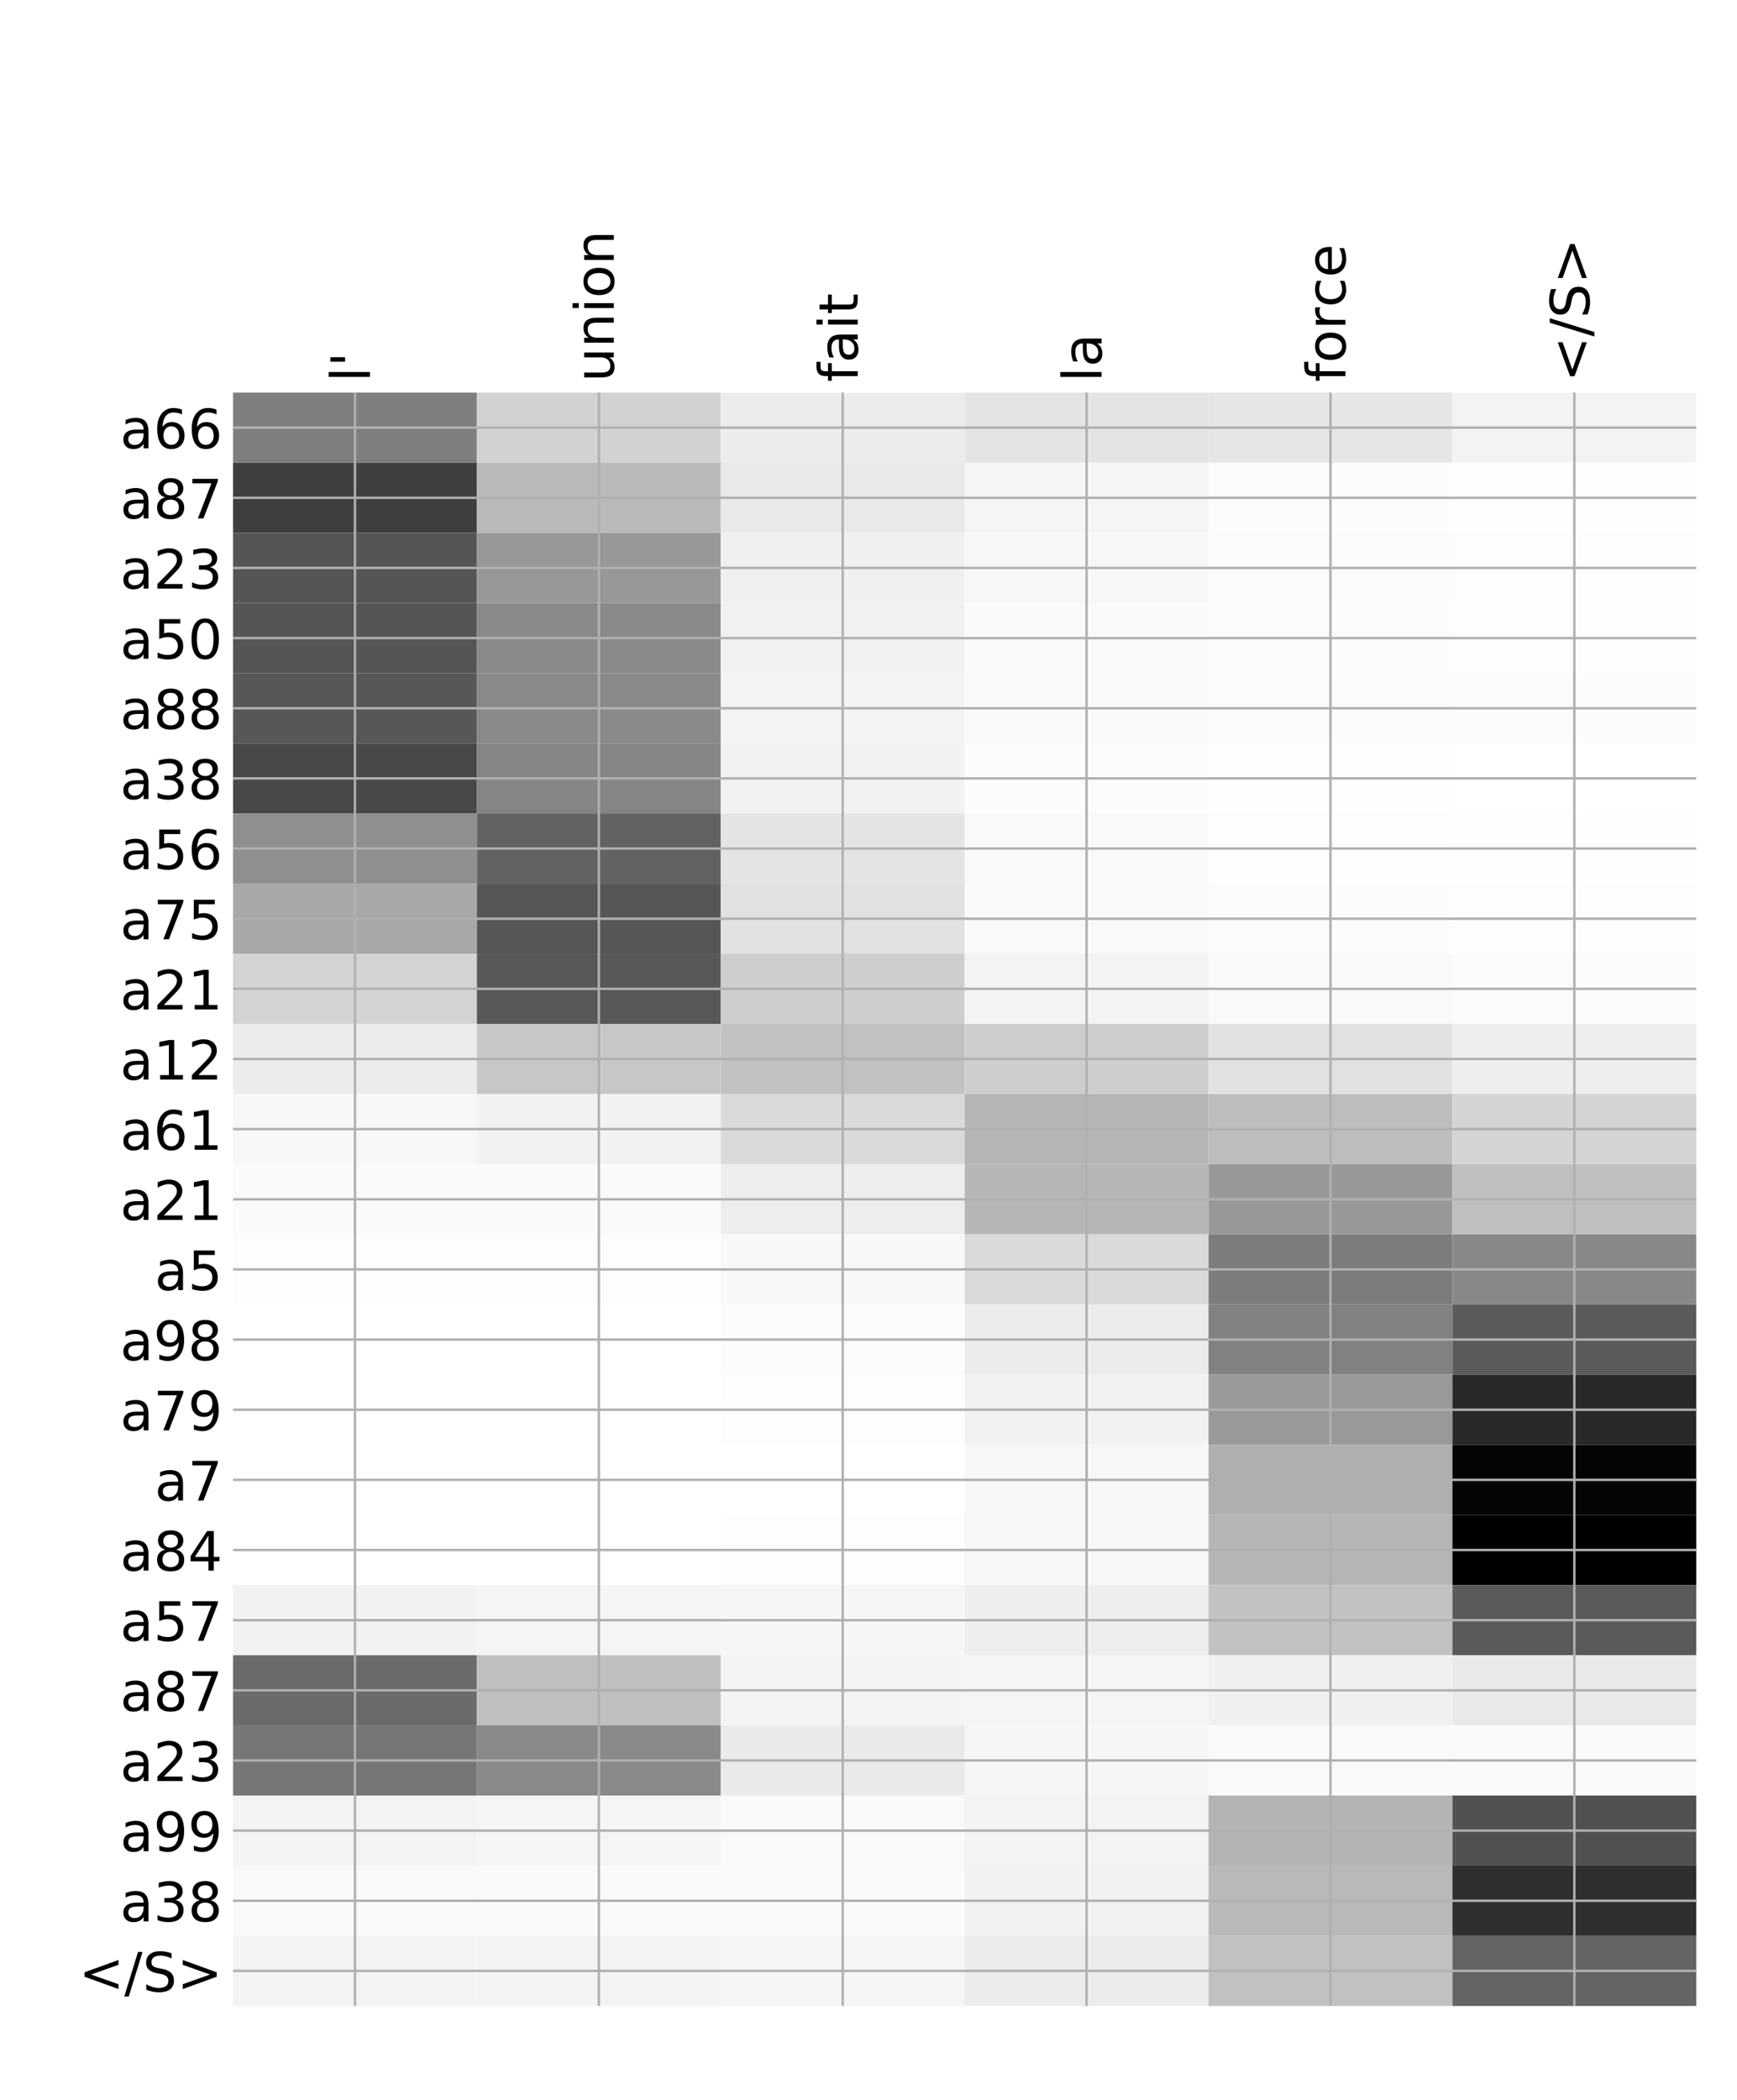 <?xml version="1.0" encoding="utf-8" standalone="no"?>
<!DOCTYPE svg PUBLIC "-//W3C//DTD SVG 1.1//EN"
  "http://www.w3.org/Graphics/SVG/1.1/DTD/svg11.dtd">
<!-- Created with matplotlib (http://matplotlib.org/) -->
<svg height="696pt" version="1.1" viewBox="0 0 576 696" width="576pt" xmlns="http://www.w3.org/2000/svg" xmlns:xlink="http://www.w3.org/1999/xlink">
 <defs>
  <style type="text/css">
*{stroke-linecap:butt;stroke-linejoin:round;}
  </style>
 </defs>
 <g id="figure_1">
  <g id="patch_1">
   <path d="M 0 696 
L 576 696 
L 576 0 
L 0 0 
z
" style="fill:#ffffff;"/>
  </g>
  <g id="axes_1">
   <g id="PolyCollection_1">
    <path clip-path="url(#p65ee1ee99b)" d="M 77.275 130.117 
L 77.275 153.368 
L 158.146 153.368 
L 158.146 130.117 
L 77.275 130.117 
z
" style="fill:#7f7f7f;"/>
    <path clip-path="url(#p65ee1ee99b)" d="M 158.146 130.117 
L 158.146 153.368 
L 239.017 153.368 
L 239.017 130.117 
L 158.146 130.117 
z
" style="fill:#d2d2d2;"/>
    <path clip-path="url(#p65ee1ee99b)" d="M 239.017 130.117 
L 239.017 153.368 
L 319.887 153.368 
L 319.887 130.117 
L 239.017 130.117 
z
" style="fill:#ececec;"/>
    <path clip-path="url(#p65ee1ee99b)" d="M 319.887 130.117 
L 319.887 153.368 
L 400.758 153.368 
L 400.758 130.117 
L 319.887 130.117 
z
" style="fill:#e4e4e4;"/>
    <path clip-path="url(#p65ee1ee99b)" d="M 400.758 130.117 
L 400.758 153.368 
L 481.629 153.368 
L 481.629 130.117 
L 400.758 130.117 
z
" style="fill:#e6e6e6;"/>
    <path clip-path="url(#p65ee1ee99b)" d="M 481.629 130.117 
L 481.629 153.368 
L 562.5 153.368 
L 562.5 130.117 
L 481.629 130.117 
z
" style="fill:#f3f3f3;"/>
    <path clip-path="url(#p65ee1ee99b)" d="M 77.275 153.368 
L 77.275 176.618 
L 158.146 176.618 
L 158.146 153.368 
L 77.275 153.368 
z
" style="fill:#3f3f3f;"/>
    <path clip-path="url(#p65ee1ee99b)" d="M 158.146 153.368 
L 158.146 176.618 
L 239.017 176.618 
L 239.017 153.368 
L 158.146 153.368 
z
" style="fill:#b9b9b9;"/>
    <path clip-path="url(#p65ee1ee99b)" d="M 239.017 153.368 
L 239.017 176.618 
L 319.887 176.618 
L 319.887 153.368 
L 239.017 153.368 
z
" style="fill:#e9e9e9;"/>
    <path clip-path="url(#p65ee1ee99b)" d="M 319.887 153.368 
L 319.887 176.618 
L 400.758 176.618 
L 400.758 153.368 
L 319.887 153.368 
z
" style="fill:#f5f5f5;"/>
    <path clip-path="url(#p65ee1ee99b)" d="M 400.758 153.368 
L 400.758 176.618 
L 481.629 176.618 
L 481.629 153.368 
L 400.758 153.368 
z
" style="fill:#fcfcfc;"/>
    <path clip-path="url(#p65ee1ee99b)" d="M 481.629 153.368 
L 481.629 176.618 
L 562.5 176.618 
L 562.5 153.368 
L 481.629 153.368 
z
" style="fill:#fefefe;"/>
    <path clip-path="url(#p65ee1ee99b)" d="M 77.275 176.618 
L 77.275 199.868 
L 158.146 199.868 
L 158.146 176.618 
L 77.275 176.618 
z
" style="fill:#555555;"/>
    <path clip-path="url(#p65ee1ee99b)" d="M 158.146 176.618 
L 158.146 199.868 
L 239.017 199.868 
L 239.017 176.618 
L 158.146 176.618 
z
" style="fill:#989898;"/>
    <path clip-path="url(#p65ee1ee99b)" d="M 239.017 176.618 
L 239.017 199.868 
L 319.887 199.868 
L 319.887 176.618 
L 239.017 176.618 
z
" style="fill:#f0f0f0;"/>
    <path clip-path="url(#p65ee1ee99b)" d="M 319.887 176.618 
L 319.887 199.868 
L 400.758 199.868 
L 400.758 176.618 
L 319.887 176.618 
z
" style="fill:#f7f7f7;"/>
    <path clip-path="url(#p65ee1ee99b)" d="M 400.758 176.618 
L 400.758 199.868 
L 481.629 199.868 
L 481.629 176.618 
L 400.758 176.618 
z
" style="fill:#fbfbfb;"/>
    <path clip-path="url(#p65ee1ee99b)" d="M 481.629 176.618 
L 481.629 199.868 
L 562.5 199.868 
L 562.5 176.618 
L 481.629 176.618 
z
" style="fill:#fdfdfd;"/>
    <path clip-path="url(#p65ee1ee99b)" d="M 77.275 199.868 
L 77.275 223.119 
L 158.146 223.119 
L 158.146 199.868 
L 77.275 199.868 
z
" style="fill:#555555;"/>
    <path clip-path="url(#p65ee1ee99b)" d="M 158.146 199.868 
L 158.146 223.119 
L 239.017 223.119 
L 239.017 199.868 
L 158.146 199.868 
z
" style="fill:#8a8a8a;"/>
    <path clip-path="url(#p65ee1ee99b)" d="M 239.017 199.868 
L 239.017 223.119 
L 319.887 223.119 
L 319.887 199.868 
L 239.017 199.868 
z
" style="fill:#f1f1f1;"/>
    <path clip-path="url(#p65ee1ee99b)" d="M 319.887 199.868 
L 319.887 223.119 
L 400.758 223.119 
L 400.758 199.868 
L 319.887 199.868 
z
" style="fill:#fafafa;"/>
    <path clip-path="url(#p65ee1ee99b)" d="M 400.758 199.868 
L 400.758 223.119 
L 481.629 223.119 
L 481.629 199.868 
L 400.758 199.868 
z
" style="fill:#fcfcfc;"/>
    <path clip-path="url(#p65ee1ee99b)" d="M 481.629 199.868 
L 481.629 223.119 
L 562.5 223.119 
L 562.5 199.868 
L 481.629 199.868 
z
" style="fill:#fdfdfd;"/>
    <path clip-path="url(#p65ee1ee99b)" d="M 77.275 223.119 
L 77.275 246.369 
L 158.146 246.369 
L 158.146 223.119 
L 77.275 223.119 
z
" style="fill:#575757;"/>
    <path clip-path="url(#p65ee1ee99b)" d="M 158.146 223.119 
L 158.146 246.369 
L 239.017 246.369 
L 239.017 223.119 
L 158.146 223.119 
z
" style="fill:#898989;"/>
    <path clip-path="url(#p65ee1ee99b)" d="M 239.017 223.119 
L 239.017 246.369 
L 319.887 246.369 
L 319.887 223.119 
L 239.017 223.119 
z
" style="fill:#f3f3f3;"/>
    <path clip-path="url(#p65ee1ee99b)" d="M 319.887 223.119 
L 319.887 246.369 
L 400.758 246.369 
L 400.758 223.119 
L 319.887 223.119 
z
" style="fill:#fafafa;"/>
    <path clip-path="url(#p65ee1ee99b)" d="M 400.758 223.119 
L 400.758 246.369 
L 481.629 246.369 
L 481.629 223.119 
L 400.758 223.119 
z
" style="fill:#fbfbfb;"/>
    <path clip-path="url(#p65ee1ee99b)" d="M 481.629 223.119 
L 481.629 246.369 
L 562.5 246.369 
L 562.5 223.119 
L 481.629 223.119 
z
" style="fill:#fcfcfc;"/>
    <path clip-path="url(#p65ee1ee99b)" d="M 77.275 246.369 
L 77.275 269.619 
L 158.146 269.619 
L 158.146 246.369 
L 77.275 246.369 
z
" style="fill:#484848;"/>
    <path clip-path="url(#p65ee1ee99b)" d="M 158.146 246.369 
L 158.146 269.619 
L 239.017 269.619 
L 239.017 246.369 
L 158.146 246.369 
z
" style="fill:#858585;"/>
    <path clip-path="url(#p65ee1ee99b)" d="M 239.017 246.369 
L 239.017 269.619 
L 319.887 269.619 
L 319.887 246.369 
L 239.017 246.369 
z
" style="fill:#f2f2f2;"/>
    <path clip-path="url(#p65ee1ee99b)" d="M 319.887 246.369 
L 319.887 269.619 
L 400.758 269.619 
L 400.758 246.369 
L 319.887 246.369 
z
" style="fill:#fcfcfc;"/>
    <path clip-path="url(#p65ee1ee99b)" d="M 400.758 246.369 
L 400.758 269.619 
L 481.629 269.619 
L 481.629 246.369 
L 400.758 246.369 
z
" style="fill:#fefefe;"/>
    <path clip-path="url(#p65ee1ee99b)" d="M 481.629 246.369 
L 481.629 269.619 
L 562.5 269.619 
L 562.5 246.369 
L 481.629 246.369 
z
" style="fill:#ffffff;"/>
    <path clip-path="url(#p65ee1ee99b)" d="M 77.275 269.619 
L 77.275 292.87 
L 158.146 292.87 
L 158.146 269.619 
L 77.275 269.619 
z
" style="fill:#8f8f8f;"/>
    <path clip-path="url(#p65ee1ee99b)" d="M 158.146 269.619 
L 158.146 292.87 
L 239.017 292.87 
L 239.017 269.619 
L 158.146 269.619 
z
" style="fill:#626262;"/>
    <path clip-path="url(#p65ee1ee99b)" d="M 239.017 269.619 
L 239.017 292.87 
L 319.887 292.87 
L 319.887 269.619 
L 239.017 269.619 
z
" style="fill:#e4e4e4;"/>
    <path clip-path="url(#p65ee1ee99b)" d="M 319.887 269.619 
L 319.887 292.87 
L 400.758 292.87 
L 400.758 269.619 
L 319.887 269.619 
z
" style="fill:#f9f9f9;"/>
    <path clip-path="url(#p65ee1ee99b)" d="M 400.758 269.619 
L 400.758 292.87 
L 481.629 292.87 
L 481.629 269.619 
L 400.758 269.619 
z
" style="fill:#fdfdfd;"/>
    <path clip-path="url(#p65ee1ee99b)" d="M 481.629 269.619 
L 481.629 292.87 
L 562.5 292.87 
L 562.5 269.619 
L 481.629 269.619 
z
" style="fill:#fefefe;"/>
    <path clip-path="url(#p65ee1ee99b)" d="M 77.275 292.87 
L 77.275 316.12 
L 158.146 316.12 
L 158.146 292.87 
L 77.275 292.87 
z
" style="fill:#a8a8a8;"/>
    <path clip-path="url(#p65ee1ee99b)" d="M 158.146 292.87 
L 158.146 316.12 
L 239.017 316.12 
L 239.017 292.87 
L 158.146 292.87 
z
" style="fill:#565656;"/>
    <path clip-path="url(#p65ee1ee99b)" d="M 239.017 292.87 
L 239.017 316.12 
L 319.887 316.12 
L 319.887 292.87 
L 239.017 292.87 
z
" style="fill:#e1e1e1;"/>
    <path clip-path="url(#p65ee1ee99b)" d="M 319.887 292.87 
L 319.887 316.12 
L 400.758 316.12 
L 400.758 292.87 
L 319.887 292.87 
z
" style="fill:#f9f9f9;"/>
    <path clip-path="url(#p65ee1ee99b)" d="M 400.758 292.87 
L 400.758 316.12 
L 481.629 316.12 
L 481.629 292.87 
L 400.758 292.87 
z
" style="fill:#fcfcfc;"/>
    <path clip-path="url(#p65ee1ee99b)" d="M 481.629 292.87 
L 481.629 316.12 
L 562.5 316.12 
L 562.5 292.87 
L 481.629 292.87 
z
" style="fill:#fdfdfd;"/>
    <path clip-path="url(#p65ee1ee99b)" d="M 77.275 316.12 
L 77.275 339.371 
L 158.146 339.371 
L 158.146 316.12 
L 77.275 316.12 
z
" style="fill:#d3d3d3;"/>
    <path clip-path="url(#p65ee1ee99b)" d="M 158.146 316.12 
L 158.146 339.371 
L 239.017 339.371 
L 239.017 316.12 
L 158.146 316.12 
z
" style="fill:#585858;"/>
    <path clip-path="url(#p65ee1ee99b)" d="M 239.017 316.12 
L 239.017 339.371 
L 319.887 339.371 
L 319.887 316.12 
L 239.017 316.12 
z
" style="fill:#cecece;"/>
    <path clip-path="url(#p65ee1ee99b)" d="M 319.887 316.12 
L 319.887 339.371 
L 400.758 339.371 
L 400.758 316.12 
L 319.887 316.12 
z
" style="fill:#f3f3f3;"/>
    <path clip-path="url(#p65ee1ee99b)" d="M 400.758 316.12 
L 400.758 339.371 
L 481.629 339.371 
L 481.629 316.12 
L 400.758 316.12 
z
" style="fill:#f9f9f9;"/>
    <path clip-path="url(#p65ee1ee99b)" d="M 481.629 316.12 
L 481.629 339.371 
L 562.5 339.371 
L 562.5 316.12 
L 481.629 316.12 
z
" style="fill:#fcfcfc;"/>
    <path clip-path="url(#p65ee1ee99b)" d="M 77.275 339.371 
L 77.275 362.621 
L 158.146 362.621 
L 158.146 339.371 
L 77.275 339.371 
z
" style="fill:#ececec;"/>
    <path clip-path="url(#p65ee1ee99b)" d="M 158.146 339.371 
L 158.146 362.621 
L 239.017 362.621 
L 239.017 339.371 
L 158.146 339.371 
z
" style="fill:#c7c7c7;"/>
    <path clip-path="url(#p65ee1ee99b)" d="M 239.017 339.371 
L 239.017 362.621 
L 319.887 362.621 
L 319.887 339.371 
L 239.017 339.371 
z
" style="fill:#c1c1c1;"/>
    <path clip-path="url(#p65ee1ee99b)" d="M 319.887 339.371 
L 319.887 362.621 
L 400.758 362.621 
L 400.758 339.371 
L 319.887 339.371 
z
" style="fill:#cecece;"/>
    <path clip-path="url(#p65ee1ee99b)" d="M 400.758 339.371 
L 400.758 362.621 
L 481.629 362.621 
L 481.629 339.371 
L 400.758 339.371 
z
" style="fill:#e1e1e1;"/>
    <path clip-path="url(#p65ee1ee99b)" d="M 481.629 339.371 
L 481.629 362.621 
L 562.5 362.621 
L 562.5 339.371 
L 481.629 339.371 
z
" style="fill:#eeeeee;"/>
    <path clip-path="url(#p65ee1ee99b)" d="M 77.275 362.621 
L 77.275 385.871 
L 158.146 385.871 
L 158.146 362.621 
L 77.275 362.621 
z
" style="fill:#f7f7f7;"/>
    <path clip-path="url(#p65ee1ee99b)" d="M 158.146 362.621 
L 158.146 385.871 
L 239.017 385.871 
L 239.017 362.621 
L 158.146 362.621 
z
" style="fill:#f2f2f2;"/>
    <path clip-path="url(#p65ee1ee99b)" d="M 239.017 362.621 
L 239.017 385.871 
L 319.887 385.871 
L 319.887 362.621 
L 239.017 362.621 
z
" style="fill:#dadada;"/>
    <path clip-path="url(#p65ee1ee99b)" d="M 319.887 362.621 
L 319.887 385.871 
L 400.758 385.871 
L 400.758 362.621 
L 319.887 362.621 
z
" style="fill:#b5b5b5;"/>
    <path clip-path="url(#p65ee1ee99b)" d="M 400.758 362.621 
L 400.758 385.871 
L 481.629 385.871 
L 481.629 362.621 
L 400.758 362.621 
z
" style="fill:#bdbdbd;"/>
    <path clip-path="url(#p65ee1ee99b)" d="M 481.629 362.621 
L 481.629 385.871 
L 562.5 385.871 
L 562.5 362.621 
L 481.629 362.621 
z
" style="fill:#d4d4d4;"/>
    <path clip-path="url(#p65ee1ee99b)" d="M 77.275 385.871 
L 77.275 409.122 
L 158.146 409.122 
L 158.146 385.871 
L 77.275 385.871 
z
" style="fill:#fafafa;"/>
    <path clip-path="url(#p65ee1ee99b)" d="M 158.146 385.871 
L 158.146 409.122 
L 239.017 409.122 
L 239.017 385.871 
L 158.146 385.871 
z
" style="fill:#fafafa;"/>
    <path clip-path="url(#p65ee1ee99b)" d="M 239.017 385.871 
L 239.017 409.122 
L 319.887 409.122 
L 319.887 385.871 
L 239.017 385.871 
z
" style="fill:#ededed;"/>
    <path clip-path="url(#p65ee1ee99b)" d="M 319.887 385.871 
L 319.887 409.122 
L 400.758 409.122 
L 400.758 385.871 
L 319.887 385.871 
z
" style="fill:#b6b6b6;"/>
    <path clip-path="url(#p65ee1ee99b)" d="M 400.758 385.871 
L 400.758 409.122 
L 481.629 409.122 
L 481.629 385.871 
L 400.758 385.871 
z
" style="fill:#989898;"/>
    <path clip-path="url(#p65ee1ee99b)" d="M 481.629 385.871 
L 481.629 409.122 
L 562.5 409.122 
L 562.5 385.871 
L 481.629 385.871 
z
" style="fill:#bfbfbf;"/>
    <path clip-path="url(#p65ee1ee99b)" d="M 77.275 409.122 
L 77.275 432.372 
L 158.146 432.372 
L 158.146 409.122 
L 77.275 409.122 
z
" style="fill:#fdfdfd;"/>
    <path clip-path="url(#p65ee1ee99b)" d="M 158.146 409.122 
L 158.146 432.372 
L 239.017 432.372 
L 239.017 409.122 
L 158.146 409.122 
z
" style="fill:#fdfdfd;"/>
    <path clip-path="url(#p65ee1ee99b)" d="M 239.017 409.122 
L 239.017 432.372 
L 319.887 432.372 
L 319.887 409.122 
L 239.017 409.122 
z
" style="fill:#f8f8f8;"/>
    <path clip-path="url(#p65ee1ee99b)" d="M 319.887 409.122 
L 319.887 432.372 
L 400.758 432.372 
L 400.758 409.122 
L 319.887 409.122 
z
" style="fill:#dadada;"/>
    <path clip-path="url(#p65ee1ee99b)" d="M 400.758 409.122 
L 400.758 432.372 
L 481.629 432.372 
L 481.629 409.122 
L 400.758 409.122 
z
" style="fill:#7c7c7c;"/>
    <path clip-path="url(#p65ee1ee99b)" d="M 481.629 409.122 
L 481.629 432.372 
L 562.5 432.372 
L 562.5 409.122 
L 481.629 409.122 
z
" style="fill:#888888;"/>
    <path clip-path="url(#p65ee1ee99b)" d="M 77.275 432.372 
L 77.275 455.622 
L 158.146 455.622 
L 158.146 432.372 
L 77.275 432.372 
z
" style="fill:#ffffff;"/>
    <path clip-path="url(#p65ee1ee99b)" d="M 158.146 432.372 
L 158.146 455.622 
L 239.017 455.622 
L 239.017 432.372 
L 158.146 432.372 
z
" style="fill:#ffffff;"/>
    <path clip-path="url(#p65ee1ee99b)" d="M 239.017 432.372 
L 239.017 455.622 
L 319.887 455.622 
L 319.887 432.372 
L 239.017 432.372 
z
" style="fill:#fcfcfc;"/>
    <path clip-path="url(#p65ee1ee99b)" d="M 319.887 432.372 
L 319.887 455.622 
L 400.758 455.622 
L 400.758 432.372 
L 319.887 432.372 
z
" style="fill:#ececec;"/>
    <path clip-path="url(#p65ee1ee99b)" d="M 400.758 432.372 
L 400.758 455.622 
L 481.629 455.622 
L 481.629 432.372 
L 400.758 432.372 
z
" style="fill:#818181;"/>
    <path clip-path="url(#p65ee1ee99b)" d="M 481.629 432.372 
L 481.629 455.622 
L 562.5 455.622 
L 562.5 432.372 
L 481.629 432.372 
z
" style="fill:#5b5b5b;"/>
    <path clip-path="url(#p65ee1ee99b)" d="M 77.275 455.622 
L 77.275 478.873 
L 158.146 478.873 
L 158.146 455.622 
L 77.275 455.622 
z
" style="fill:#ffffff;"/>
    <path clip-path="url(#p65ee1ee99b)" d="M 158.146 455.622 
L 158.146 478.873 
L 239.017 478.873 
L 239.017 455.622 
L 158.146 455.622 
z
" style="fill:#ffffff;"/>
    <path clip-path="url(#p65ee1ee99b)" d="M 239.017 455.622 
L 239.017 478.873 
L 319.887 478.873 
L 319.887 455.622 
L 239.017 455.622 
z
" style="fill:#fdfdfd;"/>
    <path clip-path="url(#p65ee1ee99b)" d="M 319.887 455.622 
L 319.887 478.873 
L 400.758 478.873 
L 400.758 455.622 
L 319.887 455.622 
z
" style="fill:#f2f2f2;"/>
    <path clip-path="url(#p65ee1ee99b)" d="M 400.758 455.622 
L 400.758 478.873 
L 481.629 478.873 
L 481.629 455.622 
L 400.758 455.622 
z
" style="fill:#999999;"/>
    <path clip-path="url(#p65ee1ee99b)" d="M 481.629 455.622 
L 481.629 478.873 
L 562.5 478.873 
L 562.5 455.622 
L 481.629 455.622 
z
" style="fill:#292929;"/>
    <path clip-path="url(#p65ee1ee99b)" d="M 77.275 478.873 
L 77.275 502.123 
L 158.146 502.123 
L 158.146 478.873 
L 77.275 478.873 
z
" style="fill:#ffffff;"/>
    <path clip-path="url(#p65ee1ee99b)" d="M 158.146 478.873 
L 158.146 502.123 
L 239.017 502.123 
L 239.017 478.873 
L 158.146 478.873 
z
" style="fill:#ffffff;"/>
    <path clip-path="url(#p65ee1ee99b)" d="M 239.017 478.873 
L 239.017 502.123 
L 319.887 502.123 
L 319.887 478.873 
L 239.017 478.873 
z
" style="fill:#ffffff;"/>
    <path clip-path="url(#p65ee1ee99b)" d="M 319.887 478.873 
L 319.887 502.123 
L 400.758 502.123 
L 400.758 478.873 
L 319.887 478.873 
z
" style="fill:#f7f7f7;"/>
    <path clip-path="url(#p65ee1ee99b)" d="M 400.758 478.873 
L 400.758 502.123 
L 481.629 502.123 
L 481.629 478.873 
L 400.758 478.873 
z
" style="fill:#afafaf;"/>
    <path clip-path="url(#p65ee1ee99b)" d="M 481.629 478.873 
L 481.629 502.123 
L 562.5 502.123 
L 562.5 478.873 
L 481.629 478.873 
z
" style="fill:#050505;"/>
    <path clip-path="url(#p65ee1ee99b)" d="M 77.275 502.123 
L 77.275 525.373 
L 158.146 525.373 
L 158.146 502.123 
L 77.275 502.123 
z
" style="fill:#ffffff;"/>
    <path clip-path="url(#p65ee1ee99b)" d="M 158.146 502.123 
L 158.146 525.373 
L 239.017 525.373 
L 239.017 502.123 
L 158.146 502.123 
z
" style="fill:#ffffff;"/>
    <path clip-path="url(#p65ee1ee99b)" d="M 239.017 502.123 
L 239.017 525.373 
L 319.887 525.373 
L 319.887 502.123 
L 239.017 502.123 
z
" style="fill:#fefefe;"/>
    <path clip-path="url(#p65ee1ee99b)" d="M 319.887 502.123 
L 319.887 525.373 
L 400.758 525.373 
L 400.758 502.123 
L 319.887 502.123 
z
" style="fill:#f7f7f7;"/>
    <path clip-path="url(#p65ee1ee99b)" d="M 400.758 502.123 
L 400.758 525.373 
L 481.629 525.373 
L 481.629 502.123 
L 400.758 502.123 
z
" style="fill:#b5b5b5;"/>
    <path clip-path="url(#p65ee1ee99b)" d="M 481.629 502.123 
L 481.629 525.373 
L 562.5 525.373 
L 562.5 502.123 
L 481.629 502.123 
z
"/>
    <path clip-path="url(#p65ee1ee99b)" d="M 77.275 525.373 
L 77.275 548.624 
L 158.146 548.624 
L 158.146 525.373 
L 77.275 525.373 
z
" style="fill:#f2f2f2;"/>
    <path clip-path="url(#p65ee1ee99b)" d="M 158.146 525.373 
L 158.146 548.624 
L 239.017 548.624 
L 239.017 525.373 
L 158.146 525.373 
z
" style="fill:#f5f5f5;"/>
    <path clip-path="url(#p65ee1ee99b)" d="M 239.017 525.373 
L 239.017 548.624 
L 319.887 548.624 
L 319.887 525.373 
L 239.017 525.373 
z
" style="fill:#f6f6f6;"/>
    <path clip-path="url(#p65ee1ee99b)" d="M 319.887 525.373 
L 319.887 548.624 
L 400.758 548.624 
L 400.758 525.373 
L 319.887 525.373 
z
" style="fill:#eeeeee;"/>
    <path clip-path="url(#p65ee1ee99b)" d="M 400.758 525.373 
L 400.758 548.624 
L 481.629 548.624 
L 481.629 525.373 
L 400.758 525.373 
z
" style="fill:#c2c2c2;"/>
    <path clip-path="url(#p65ee1ee99b)" d="M 481.629 525.373 
L 481.629 548.624 
L 562.5 548.624 
L 562.5 525.373 
L 481.629 525.373 
z
" style="fill:#5a5a5a;"/>
    <path clip-path="url(#p65ee1ee99b)" d="M 77.275 548.624 
L 77.275 571.874 
L 158.146 571.874 
L 158.146 548.624 
L 77.275 548.624 
z
" style="fill:#6b6b6b;"/>
    <path clip-path="url(#p65ee1ee99b)" d="M 158.146 548.624 
L 158.146 571.874 
L 239.017 571.874 
L 239.017 548.624 
L 158.146 548.624 
z
" style="fill:#bfbfbf;"/>
    <path clip-path="url(#p65ee1ee99b)" d="M 239.017 548.624 
L 239.017 571.874 
L 319.887 571.874 
L 319.887 548.624 
L 239.017 548.624 
z
" style="fill:#f4f4f4;"/>
    <path clip-path="url(#p65ee1ee99b)" d="M 319.887 548.624 
L 319.887 571.874 
L 400.758 571.874 
L 400.758 548.624 
L 319.887 548.624 
z
" style="fill:#f5f5f5;"/>
    <path clip-path="url(#p65ee1ee99b)" d="M 400.758 548.624 
L 400.758 571.874 
L 481.629 571.874 
L 481.629 548.624 
L 400.758 548.624 
z
" style="fill:#f0f0f0;"/>
    <path clip-path="url(#p65ee1ee99b)" d="M 481.629 548.624 
L 481.629 571.874 
L 562.5 571.874 
L 562.5 548.624 
L 481.629 548.624 
z
" style="fill:#e9e9e9;"/>
    <path clip-path="url(#p65ee1ee99b)" d="M 77.275 571.874 
L 77.275 595.124 
L 158.146 595.124 
L 158.146 571.874 
L 77.275 571.874 
z
" style="fill:#767676;"/>
    <path clip-path="url(#p65ee1ee99b)" d="M 158.146 571.874 
L 158.146 595.124 
L 239.017 595.124 
L 239.017 571.874 
L 158.146 571.874 
z
" style="fill:#898989;"/>
    <path clip-path="url(#p65ee1ee99b)" d="M 239.017 571.874 
L 239.017 595.124 
L 319.887 595.124 
L 319.887 571.874 
L 239.017 571.874 
z
" style="fill:#eaeaea;"/>
    <path clip-path="url(#p65ee1ee99b)" d="M 319.887 571.874 
L 319.887 595.124 
L 400.758 595.124 
L 400.758 571.874 
L 319.887 571.874 
z
" style="fill:#f6f6f6;"/>
    <path clip-path="url(#p65ee1ee99b)" d="M 400.758 571.874 
L 400.758 595.124 
L 481.629 595.124 
L 481.629 571.874 
L 400.758 571.874 
z
" style="fill:#f9f9f9;"/>
    <path clip-path="url(#p65ee1ee99b)" d="M 481.629 571.874 
L 481.629 595.124 
L 562.5 595.124 
L 562.5 571.874 
L 481.629 571.874 
z
" style="fill:#fafafa;"/>
    <path clip-path="url(#p65ee1ee99b)" d="M 77.275 595.124 
L 77.275 618.375 
L 158.146 618.375 
L 158.146 595.124 
L 77.275 595.124 
z
" style="fill:#f3f3f3;"/>
    <path clip-path="url(#p65ee1ee99b)" d="M 158.146 595.124 
L 158.146 618.375 
L 239.017 618.375 
L 239.017 595.124 
L 158.146 595.124 
z
" style="fill:#f5f5f5;"/>
    <path clip-path="url(#p65ee1ee99b)" d="M 239.017 595.124 
L 239.017 618.375 
L 319.887 618.375 
L 319.887 595.124 
L 239.017 595.124 
z
" style="fill:#fafafa;"/>
    <path clip-path="url(#p65ee1ee99b)" d="M 319.887 595.124 
L 319.887 618.375 
L 400.758 618.375 
L 400.758 595.124 
L 319.887 595.124 
z
" style="fill:#f3f3f3;"/>
    <path clip-path="url(#p65ee1ee99b)" d="M 400.758 595.124 
L 400.758 618.375 
L 481.629 618.375 
L 481.629 595.124 
L 400.758 595.124 
z
" style="fill:#b4b4b4;"/>
    <path clip-path="url(#p65ee1ee99b)" d="M 481.629 595.124 
L 481.629 618.375 
L 562.5 618.375 
L 562.5 595.124 
L 481.629 595.124 
z
" style="fill:#515151;"/>
    <path clip-path="url(#p65ee1ee99b)" d="M 77.275 618.375 
L 77.275 641.625 
L 158.146 641.625 
L 158.146 618.375 
L 77.275 618.375 
z
" style="fill:#f9f9f9;"/>
    <path clip-path="url(#p65ee1ee99b)" d="M 158.146 618.375 
L 158.146 641.625 
L 239.017 641.625 
L 239.017 618.375 
L 158.146 618.375 
z
" style="fill:#fafafa;"/>
    <path clip-path="url(#p65ee1ee99b)" d="M 239.017 618.375 
L 239.017 641.625 
L 319.887 641.625 
L 319.887 618.375 
L 239.017 618.375 
z
" style="fill:#fafafa;"/>
    <path clip-path="url(#p65ee1ee99b)" d="M 319.887 618.375 
L 319.887 641.625 
L 400.758 641.625 
L 400.758 618.375 
L 319.887 618.375 
z
" style="fill:#f2f2f2;"/>
    <path clip-path="url(#p65ee1ee99b)" d="M 400.758 618.375 
L 400.758 641.625 
L 481.629 641.625 
L 481.629 618.375 
L 400.758 618.375 
z
" style="fill:#b9b9b9;"/>
    <path clip-path="url(#p65ee1ee99b)" d="M 481.629 618.375 
L 481.629 641.625 
L 562.5 641.625 
L 562.5 618.375 
L 481.629 618.375 
z
" style="fill:#2f2f2f;"/>
    <path clip-path="url(#p65ee1ee99b)" d="M 77.275 641.625 
L 77.275 664.875 
L 158.146 664.875 
L 158.146 641.625 
L 77.275 641.625 
z
" style="fill:#f3f3f3;"/>
    <path clip-path="url(#p65ee1ee99b)" d="M 158.146 641.625 
L 158.146 664.875 
L 239.017 664.875 
L 239.017 641.625 
L 158.146 641.625 
z
" style="fill:#f3f3f3;"/>
    <path clip-path="url(#p65ee1ee99b)" d="M 239.017 641.625 
L 239.017 664.875 
L 319.887 664.875 
L 319.887 641.625 
L 239.017 641.625 
z
" style="fill:#f5f5f5;"/>
    <path clip-path="url(#p65ee1ee99b)" d="M 319.887 641.625 
L 319.887 664.875 
L 400.758 664.875 
L 400.758 641.625 
L 319.887 641.625 
z
" style="fill:#ececec;"/>
    <path clip-path="url(#p65ee1ee99b)" d="M 400.758 641.625 
L 400.758 664.875 
L 481.629 664.875 
L 481.629 641.625 
L 400.758 641.625 
z
" style="fill:#c1c1c1;"/>
    <path clip-path="url(#p65ee1ee99b)" d="M 481.629 641.625 
L 481.629 664.875 
L 562.5 664.875 
L 562.5 641.625 
L 481.629 641.625 
z
" style="fill:#646464;"/>
   </g>
   <g id="matplotlib.axis_1">
    <g id="xtick_1">
     <g id="line2d_1">
      <path clip-path="url(#p65ee1ee99b)" d="M 117.71 664.875 
L 117.71 130.117 
" style="fill:none;stroke:#b0b0b0;stroke-linecap:square;stroke-width:0.8;"/>
     </g>
     <g id="line2d_2"/>
     <g id="text_1">
      <!-- l' -->
      <defs>
       <path d="M 9.422 75.984 
L 18.406 75.984 
L 18.406 0 
L 9.422 0 
z
" id="DejaVuSans-6c"/>
       <path d="M 17.922 72.906 
L 17.922 45.797 
L 9.625 45.797 
L 9.625 72.906 
z
" id="DejaVuSans-27"/>
      </defs>
      <g transform="translate(122.677 126.617)rotate(-90)scale(0.18 -0.18)">
       <use xlink:href="#DejaVuSans-6c"/>
       <use x="27.783" xlink:href="#DejaVuSans-27"/>
      </g>
     </g>
    </g>
    <g id="xtick_2">
     <g id="line2d_3">
      <path clip-path="url(#p65ee1ee99b)" d="M 198.581 664.875 
L 198.581 130.117 
" style="fill:none;stroke:#b0b0b0;stroke-linecap:square;stroke-width:0.8;"/>
     </g>
     <g id="line2d_4"/>
     <g id="text_2">
      <!-- union -->
      <defs>
       <path d="M 8.5 21.578 
L 8.5 54.688 
L 17.484 54.688 
L 17.484 21.922 
Q 17.484 14.156 20.5 10.266 
Q 23.531 6.391 29.594 6.391 
Q 36.859 6.391 41.078 11.031 
Q 45.312 15.672 45.312 23.688 
L 45.312 54.688 
L 54.297 54.688 
L 54.297 0 
L 45.312 0 
L 45.312 8.406 
Q 42.047 3.422 37.719 1 
Q 33.406 -1.422 27.688 -1.422 
Q 18.266 -1.422 13.375 4.438 
Q 8.5 10.297 8.5 21.578 
z
M 31.109 56 
z
" id="DejaVuSans-75"/>
       <path d="M 54.891 33.016 
L 54.891 0 
L 45.906 0 
L 45.906 32.719 
Q 45.906 40.484 42.875 44.328 
Q 39.844 48.188 33.797 48.188 
Q 26.516 48.188 22.312 43.547 
Q 18.109 38.922 18.109 30.906 
L 18.109 0 
L 9.078 0 
L 9.078 54.688 
L 18.109 54.688 
L 18.109 46.188 
Q 21.344 51.125 25.703 53.562 
Q 30.078 56 35.797 56 
Q 45.219 56 50.047 50.172 
Q 54.891 44.344 54.891 33.016 
z
" id="DejaVuSans-6e"/>
       <path d="M 9.422 54.688 
L 18.406 54.688 
L 18.406 0 
L 9.422 0 
z
M 9.422 75.984 
L 18.406 75.984 
L 18.406 64.594 
L 9.422 64.594 
z
" id="DejaVuSans-69"/>
       <path d="M 30.609 48.391 
Q 23.391 48.391 19.188 42.75 
Q 14.984 37.109 14.984 27.297 
Q 14.984 17.484 19.156 11.844 
Q 23.344 6.203 30.609 6.203 
Q 37.797 6.203 41.984 11.859 
Q 46.188 17.531 46.188 27.297 
Q 46.188 37.016 41.984 42.703 
Q 37.797 48.391 30.609 48.391 
z
M 30.609 56 
Q 42.328 56 49.016 48.375 
Q 55.719 40.766 55.719 27.297 
Q 55.719 13.875 49.016 6.219 
Q 42.328 -1.422 30.609 -1.422 
Q 18.844 -1.422 12.172 6.219 
Q 5.516 13.875 5.516 27.297 
Q 5.516 40.766 12.172 48.375 
Q 18.844 56 30.609 56 
z
" id="DejaVuSans-6f"/>
      </defs>
      <g transform="translate(203.548 126.617)rotate(-90)scale(0.18 -0.18)">
       <use xlink:href="#DejaVuSans-75"/>
       <use x="63.379" xlink:href="#DejaVuSans-6e"/>
       <use x="126.758" xlink:href="#DejaVuSans-69"/>
       <use x="154.541" xlink:href="#DejaVuSans-6f"/>
       <use x="215.723" xlink:href="#DejaVuSans-6e"/>
      </g>
     </g>
    </g>
    <g id="xtick_3">
     <g id="line2d_5">
      <path clip-path="url(#p65ee1ee99b)" d="M 279.452 664.875 
L 279.452 130.117 
" style="fill:none;stroke:#b0b0b0;stroke-linecap:square;stroke-width:0.8;"/>
     </g>
     <g id="line2d_6"/>
     <g id="text_3">
      <!-- fait -->
      <defs>
       <path d="M 37.109 75.984 
L 37.109 68.5 
L 28.516 68.5 
Q 23.688 68.5 21.797 66.547 
Q 19.922 64.594 19.922 59.516 
L 19.922 54.688 
L 34.719 54.688 
L 34.719 47.703 
L 19.922 47.703 
L 19.922 0 
L 10.891 0 
L 10.891 47.703 
L 2.297 47.703 
L 2.297 54.688 
L 10.891 54.688 
L 10.891 58.5 
Q 10.891 67.625 15.141 71.797 
Q 19.391 75.984 28.609 75.984 
z
" id="DejaVuSans-66"/>
       <path d="M 34.281 27.484 
Q 23.391 27.484 19.188 25 
Q 14.984 22.516 14.984 16.5 
Q 14.984 11.719 18.141 8.906 
Q 21.297 6.109 26.703 6.109 
Q 34.188 6.109 38.703 11.406 
Q 43.219 16.703 43.219 25.484 
L 43.219 27.484 
z
M 52.203 31.203 
L 52.203 0 
L 43.219 0 
L 43.219 8.297 
Q 40.141 3.328 35.547 0.953 
Q 30.953 -1.422 24.312 -1.422 
Q 15.922 -1.422 10.953 3.297 
Q 6 8.016 6 15.922 
Q 6 25.141 12.172 29.828 
Q 18.359 34.516 30.609 34.516 
L 43.219 34.516 
L 43.219 35.406 
Q 43.219 41.609 39.141 45 
Q 35.062 48.391 27.688 48.391 
Q 23 48.391 18.547 47.266 
Q 14.109 46.141 10.016 43.891 
L 10.016 52.203 
Q 14.938 54.109 19.578 55.047 
Q 24.219 56 28.609 56 
Q 40.484 56 46.344 49.844 
Q 52.203 43.703 52.203 31.203 
z
" id="DejaVuSans-61"/>
       <path d="M 18.312 70.219 
L 18.312 54.688 
L 36.812 54.688 
L 36.812 47.703 
L 18.312 47.703 
L 18.312 18.016 
Q 18.312 11.328 20.141 9.422 
Q 21.969 7.516 27.594 7.516 
L 36.812 7.516 
L 36.812 0 
L 27.594 0 
Q 17.188 0 13.234 3.875 
Q 9.281 7.766 9.281 18.016 
L 9.281 47.703 
L 2.688 47.703 
L 2.688 54.688 
L 9.281 54.688 
L 9.281 70.219 
z
" id="DejaVuSans-74"/>
      </defs>
      <g transform="translate(284.419 126.617)rotate(-90)scale(0.18 -0.18)">
       <use xlink:href="#DejaVuSans-66"/>
       <use x="35.205" xlink:href="#DejaVuSans-61"/>
       <use x="96.484" xlink:href="#DejaVuSans-69"/>
       <use x="124.268" xlink:href="#DejaVuSans-74"/>
      </g>
     </g>
    </g>
    <g id="xtick_4">
     <g id="line2d_7">
      <path clip-path="url(#p65ee1ee99b)" d="M 360.323 664.875 
L 360.323 130.117 
" style="fill:none;stroke:#b0b0b0;stroke-linecap:square;stroke-width:0.8;"/>
     </g>
     <g id="line2d_8"/>
     <g id="text_4">
      <!-- la -->
      <g transform="translate(365.29 126.617)rotate(-90)scale(0.18 -0.18)">
       <use xlink:href="#DejaVuSans-6c"/>
       <use x="27.783" xlink:href="#DejaVuSans-61"/>
      </g>
     </g>
    </g>
    <g id="xtick_5">
     <g id="line2d_9">
      <path clip-path="url(#p65ee1ee99b)" d="M 441.194 664.875 
L 441.194 130.117 
" style="fill:none;stroke:#b0b0b0;stroke-linecap:square;stroke-width:0.8;"/>
     </g>
     <g id="line2d_10"/>
     <g id="text_5">
      <!-- force -->
      <defs>
       <path d="M 41.109 46.297 
Q 39.594 47.172 37.812 47.578 
Q 36.031 48 33.891 48 
Q 26.266 48 22.188 43.047 
Q 18.109 38.094 18.109 28.812 
L 18.109 0 
L 9.078 0 
L 9.078 54.688 
L 18.109 54.688 
L 18.109 46.188 
Q 20.953 51.172 25.484 53.578 
Q 30.031 56 36.531 56 
Q 37.453 56 38.578 55.875 
Q 39.703 55.766 41.062 55.516 
z
" id="DejaVuSans-72"/>
       <path d="M 48.781 52.594 
L 48.781 44.188 
Q 44.969 46.297 41.141 47.344 
Q 37.312 48.391 33.406 48.391 
Q 24.656 48.391 19.812 42.844 
Q 14.984 37.312 14.984 27.297 
Q 14.984 17.281 19.812 11.734 
Q 24.656 6.203 33.406 6.203 
Q 37.312 6.203 41.141 7.25 
Q 44.969 8.297 48.781 10.406 
L 48.781 2.094 
Q 45.016 0.344 40.984 -0.531 
Q 36.969 -1.422 32.422 -1.422 
Q 20.062 -1.422 12.781 6.344 
Q 5.516 14.109 5.516 27.297 
Q 5.516 40.672 12.859 48.328 
Q 20.219 56 33.016 56 
Q 37.156 56 41.109 55.141 
Q 45.062 54.297 48.781 52.594 
z
" id="DejaVuSans-63"/>
       <path d="M 56.203 29.594 
L 56.203 25.203 
L 14.891 25.203 
Q 15.484 15.922 20.484 11.062 
Q 25.484 6.203 34.422 6.203 
Q 39.594 6.203 44.453 7.469 
Q 49.312 8.734 54.109 11.281 
L 54.109 2.781 
Q 49.266 0.734 44.188 -0.344 
Q 39.109 -1.422 33.891 -1.422 
Q 20.797 -1.422 13.156 6.188 
Q 5.516 13.812 5.516 26.812 
Q 5.516 40.234 12.766 48.109 
Q 20.016 56 32.328 56 
Q 43.359 56 49.781 48.891 
Q 56.203 41.797 56.203 29.594 
z
M 47.219 32.234 
Q 47.125 39.594 43.094 43.984 
Q 39.062 48.391 32.422 48.391 
Q 24.906 48.391 20.391 44.141 
Q 15.875 39.891 15.188 32.172 
z
" id="DejaVuSans-65"/>
      </defs>
      <g transform="translate(446.161 126.617)rotate(-90)scale(0.18 -0.18)">
       <use xlink:href="#DejaVuSans-66"/>
       <use x="35.205" xlink:href="#DejaVuSans-6f"/>
       <use x="96.387" xlink:href="#DejaVuSans-72"/>
       <use x="137.469" xlink:href="#DejaVuSans-63"/>
       <use x="192.449" xlink:href="#DejaVuSans-65"/>
      </g>
     </g>
    </g>
    <g id="xtick_6">
     <g id="line2d_11">
      <path clip-path="url(#p65ee1ee99b)" d="M 522.065 664.875 
L 522.065 130.117 
" style="fill:none;stroke:#b0b0b0;stroke-linecap:square;stroke-width:0.8;"/>
     </g>
     <g id="line2d_12"/>
     <g id="text_6">
      <!-- &lt;/S&gt; -->
      <defs>
       <path d="M 73.188 49.219 
L 22.797 31.297 
L 73.188 13.484 
L 73.188 4.594 
L 10.594 27.297 
L 10.594 35.406 
L 73.188 58.109 
z
" id="DejaVuSans-3c"/>
       <path d="M 25.391 72.906 
L 33.688 72.906 
L 8.297 -9.281 
L 0 -9.281 
z
" id="DejaVuSans-2f"/>
       <path d="M 53.516 70.516 
L 53.516 60.891 
Q 47.906 63.578 42.922 64.891 
Q 37.938 66.219 33.297 66.219 
Q 25.25 66.219 20.875 63.094 
Q 16.5 59.969 16.5 54.203 
Q 16.5 49.359 19.406 46.891 
Q 22.312 44.438 30.422 42.922 
L 36.375 41.703 
Q 47.406 39.594 52.656 34.297 
Q 57.906 29 57.906 20.125 
Q 57.906 9.516 50.797 4.047 
Q 43.703 -1.422 29.984 -1.422 
Q 24.812 -1.422 18.969 -0.25 
Q 13.141 0.922 6.891 3.219 
L 6.891 13.375 
Q 12.891 10.016 18.656 8.297 
Q 24.422 6.594 29.984 6.594 
Q 38.422 6.594 43.016 9.906 
Q 47.609 13.234 47.609 19.391 
Q 47.609 24.75 44.312 27.781 
Q 41.016 30.812 33.5 32.328 
L 27.484 33.5 
Q 16.453 35.688 11.516 40.375 
Q 6.594 45.062 6.594 53.422 
Q 6.594 63.094 13.406 68.656 
Q 20.219 74.219 32.172 74.219 
Q 37.312 74.219 42.625 73.281 
Q 47.953 72.359 53.516 70.516 
z
" id="DejaVuSans-53"/>
       <path d="M 10.594 49.219 
L 10.594 58.109 
L 73.188 35.406 
L 73.188 27.297 
L 10.594 4.594 
L 10.594 13.484 
L 60.891 31.297 
z
" id="DejaVuSans-3e"/>
      </defs>
      <g transform="translate(527.031 126.617)rotate(-90)scale(0.18 -0.18)">
       <use xlink:href="#DejaVuSans-3c"/>
       <use x="83.789" xlink:href="#DejaVuSans-2f"/>
       <use x="117.48" xlink:href="#DejaVuSans-53"/>
       <use x="180.957" xlink:href="#DejaVuSans-3e"/>
      </g>
     </g>
    </g>
   </g>
   <g id="matplotlib.axis_2">
    <g id="ytick_1">
     <g id="line2d_13">
      <path clip-path="url(#p65ee1ee99b)" d="M 77.275 141.743 
L 562.5 141.743 
" style="fill:none;stroke:#b0b0b0;stroke-linecap:square;stroke-width:0.8;"/>
     </g>
     <g id="line2d_14"/>
     <g id="text_7">
      <!-- a66 -->
      <defs>
       <path d="M 33.016 40.375 
Q 26.375 40.375 22.484 35.828 
Q 18.609 31.297 18.609 23.391 
Q 18.609 15.531 22.484 10.953 
Q 26.375 6.391 33.016 6.391 
Q 39.656 6.391 43.531 10.953 
Q 47.406 15.531 47.406 23.391 
Q 47.406 31.297 43.531 35.828 
Q 39.656 40.375 33.016 40.375 
z
M 52.594 71.297 
L 52.594 62.312 
Q 48.875 64.062 45.094 64.984 
Q 41.312 65.922 37.594 65.922 
Q 27.828 65.922 22.672 59.328 
Q 17.531 52.734 16.797 39.406 
Q 19.672 43.656 24.016 45.922 
Q 28.375 48.188 33.594 48.188 
Q 44.578 48.188 50.953 41.516 
Q 57.328 34.859 57.328 23.391 
Q 57.328 12.156 50.688 5.359 
Q 44.047 -1.422 33.016 -1.422 
Q 20.359 -1.422 13.672 8.266 
Q 6.984 17.969 6.984 36.375 
Q 6.984 53.656 15.188 63.938 
Q 23.391 74.219 37.203 74.219 
Q 40.922 74.219 44.703 73.484 
Q 48.484 72.75 52.594 71.297 
z
" id="DejaVuSans-36"/>
      </defs>
      <g transform="translate(39.839 148.581)scale(0.18 -0.18)">
       <use xlink:href="#DejaVuSans-61"/>
       <use x="61.279" xlink:href="#DejaVuSans-36"/>
       <use x="124.902" xlink:href="#DejaVuSans-36"/>
      </g>
     </g>
    </g>
    <g id="ytick_2">
     <g id="line2d_15">
      <path clip-path="url(#p65ee1ee99b)" d="M 77.275 164.993 
L 562.5 164.993 
" style="fill:none;stroke:#b0b0b0;stroke-linecap:square;stroke-width:0.8;"/>
     </g>
     <g id="line2d_16"/>
     <g id="text_8">
      <!-- a87 -->
      <defs>
       <path d="M 31.781 34.625 
Q 24.75 34.625 20.719 30.859 
Q 16.703 27.094 16.703 20.516 
Q 16.703 13.922 20.719 10.156 
Q 24.75 6.391 31.781 6.391 
Q 38.812 6.391 42.859 10.172 
Q 46.922 13.969 46.922 20.516 
Q 46.922 27.094 42.891 30.859 
Q 38.875 34.625 31.781 34.625 
z
M 21.922 38.812 
Q 15.578 40.375 12.031 44.719 
Q 8.5 49.078 8.5 55.328 
Q 8.5 64.062 14.719 69.141 
Q 20.953 74.219 31.781 74.219 
Q 42.672 74.219 48.875 69.141 
Q 55.078 64.062 55.078 55.328 
Q 55.078 49.078 51.531 44.719 
Q 48 40.375 41.703 38.812 
Q 48.828 37.156 52.797 32.312 
Q 56.781 27.484 56.781 20.516 
Q 56.781 9.906 50.312 4.234 
Q 43.844 -1.422 31.781 -1.422 
Q 19.734 -1.422 13.25 4.234 
Q 6.781 9.906 6.781 20.516 
Q 6.781 27.484 10.781 32.312 
Q 14.797 37.156 21.922 38.812 
z
M 18.312 54.391 
Q 18.312 48.734 21.844 45.562 
Q 25.391 42.391 31.781 42.391 
Q 38.141 42.391 41.719 45.562 
Q 45.312 48.734 45.312 54.391 
Q 45.312 60.062 41.719 63.234 
Q 38.141 66.406 31.781 66.406 
Q 25.391 66.406 21.844 63.234 
Q 18.312 60.062 18.312 54.391 
z
" id="DejaVuSans-38"/>
       <path d="M 8.203 72.906 
L 55.078 72.906 
L 55.078 68.703 
L 28.609 0 
L 18.312 0 
L 43.219 64.594 
L 8.203 64.594 
z
" id="DejaVuSans-37"/>
      </defs>
      <g transform="translate(39.839 171.831)scale(0.18 -0.18)">
       <use xlink:href="#DejaVuSans-61"/>
       <use x="61.279" xlink:href="#DejaVuSans-38"/>
       <use x="124.902" xlink:href="#DejaVuSans-37"/>
      </g>
     </g>
    </g>
    <g id="ytick_3">
     <g id="line2d_17">
      <path clip-path="url(#p65ee1ee99b)" d="M 77.275 188.243 
L 562.5 188.243 
" style="fill:none;stroke:#b0b0b0;stroke-linecap:square;stroke-width:0.8;"/>
     </g>
     <g id="line2d_18"/>
     <g id="text_9">
      <!-- a23 -->
      <defs>
       <path d="M 19.188 8.297 
L 53.609 8.297 
L 53.609 0 
L 7.328 0 
L 7.328 8.297 
Q 12.938 14.109 22.625 23.891 
Q 32.328 33.688 34.812 36.531 
Q 39.547 41.844 41.422 45.531 
Q 43.312 49.219 43.312 52.781 
Q 43.312 58.594 39.234 62.25 
Q 35.156 65.922 28.609 65.922 
Q 23.969 65.922 18.812 64.312 
Q 13.672 62.703 7.812 59.422 
L 7.812 69.391 
Q 13.766 71.781 18.938 73 
Q 24.125 74.219 28.422 74.219 
Q 39.75 74.219 46.484 68.547 
Q 53.219 62.891 53.219 53.422 
Q 53.219 48.922 51.531 44.891 
Q 49.859 40.875 45.406 35.406 
Q 44.188 33.984 37.641 27.219 
Q 31.109 20.453 19.188 8.297 
z
" id="DejaVuSans-32"/>
       <path d="M 40.578 39.312 
Q 47.656 37.797 51.625 33 
Q 55.609 28.219 55.609 21.188 
Q 55.609 10.406 48.188 4.484 
Q 40.766 -1.422 27.094 -1.422 
Q 22.516 -1.422 17.656 -0.516 
Q 12.797 0.391 7.625 2.203 
L 7.625 11.719 
Q 11.719 9.328 16.594 8.109 
Q 21.484 6.891 26.812 6.891 
Q 36.078 6.891 40.938 10.547 
Q 45.797 14.203 45.797 21.188 
Q 45.797 27.641 41.281 31.266 
Q 36.766 34.906 28.719 34.906 
L 20.219 34.906 
L 20.219 43.016 
L 29.109 43.016 
Q 36.375 43.016 40.234 45.922 
Q 44.094 48.828 44.094 54.297 
Q 44.094 59.906 40.109 62.906 
Q 36.141 65.922 28.719 65.922 
Q 24.656 65.922 20.016 65.031 
Q 15.375 64.156 9.812 62.312 
L 9.812 71.094 
Q 15.438 72.656 20.344 73.438 
Q 25.25 74.219 29.594 74.219 
Q 40.828 74.219 47.359 69.109 
Q 53.906 64.016 53.906 55.328 
Q 53.906 49.266 50.438 45.094 
Q 46.969 40.922 40.578 39.312 
z
" id="DejaVuSans-33"/>
      </defs>
      <g transform="translate(39.839 195.082)scale(0.18 -0.18)">
       <use xlink:href="#DejaVuSans-61"/>
       <use x="61.279" xlink:href="#DejaVuSans-32"/>
       <use x="124.902" xlink:href="#DejaVuSans-33"/>
      </g>
     </g>
    </g>
    <g id="ytick_4">
     <g id="line2d_19">
      <path clip-path="url(#p65ee1ee99b)" d="M 77.275 211.494 
L 562.5 211.494 
" style="fill:none;stroke:#b0b0b0;stroke-linecap:square;stroke-width:0.8;"/>
     </g>
     <g id="line2d_20"/>
     <g id="text_10">
      <!-- a50 -->
      <defs>
       <path d="M 10.797 72.906 
L 49.516 72.906 
L 49.516 64.594 
L 19.828 64.594 
L 19.828 46.734 
Q 21.969 47.469 24.109 47.828 
Q 26.266 48.188 28.422 48.188 
Q 40.625 48.188 47.75 41.5 
Q 54.891 34.812 54.891 23.391 
Q 54.891 11.625 47.562 5.094 
Q 40.234 -1.422 26.906 -1.422 
Q 22.312 -1.422 17.547 -0.641 
Q 12.797 0.141 7.719 1.703 
L 7.719 11.625 
Q 12.109 9.234 16.797 8.062 
Q 21.484 6.891 26.703 6.891 
Q 35.156 6.891 40.078 11.328 
Q 45.016 15.766 45.016 23.391 
Q 45.016 31 40.078 35.438 
Q 35.156 39.891 26.703 39.891 
Q 22.75 39.891 18.812 39.016 
Q 14.891 38.141 10.797 36.281 
z
" id="DejaVuSans-35"/>
       <path d="M 31.781 66.406 
Q 24.172 66.406 20.328 58.906 
Q 16.5 51.422 16.5 36.375 
Q 16.5 21.391 20.328 13.891 
Q 24.172 6.391 31.781 6.391 
Q 39.453 6.391 43.281 13.891 
Q 47.125 21.391 47.125 36.375 
Q 47.125 51.422 43.281 58.906 
Q 39.453 66.406 31.781 66.406 
z
M 31.781 74.219 
Q 44.047 74.219 50.516 64.516 
Q 56.984 54.828 56.984 36.375 
Q 56.984 17.969 50.516 8.266 
Q 44.047 -1.422 31.781 -1.422 
Q 19.531 -1.422 13.062 8.266 
Q 6.594 17.969 6.594 36.375 
Q 6.594 54.828 13.062 64.516 
Q 19.531 74.219 31.781 74.219 
z
" id="DejaVuSans-30"/>
      </defs>
      <g transform="translate(39.839 218.332)scale(0.18 -0.18)">
       <use xlink:href="#DejaVuSans-61"/>
       <use x="61.279" xlink:href="#DejaVuSans-35"/>
       <use x="124.902" xlink:href="#DejaVuSans-30"/>
      </g>
     </g>
    </g>
    <g id="ytick_5">
     <g id="line2d_21">
      <path clip-path="url(#p65ee1ee99b)" d="M 77.275 234.744 
L 562.5 234.744 
" style="fill:none;stroke:#b0b0b0;stroke-linecap:square;stroke-width:0.8;"/>
     </g>
     <g id="line2d_22"/>
     <g id="text_11">
      <!-- a88 -->
      <g transform="translate(39.839 241.583)scale(0.18 -0.18)">
       <use xlink:href="#DejaVuSans-61"/>
       <use x="61.279" xlink:href="#DejaVuSans-38"/>
       <use x="124.902" xlink:href="#DejaVuSans-38"/>
      </g>
     </g>
    </g>
    <g id="ytick_6">
     <g id="line2d_23">
      <path clip-path="url(#p65ee1ee99b)" d="M 77.275 257.994 
L 562.5 257.994 
" style="fill:none;stroke:#b0b0b0;stroke-linecap:square;stroke-width:0.8;"/>
     </g>
     <g id="line2d_24"/>
     <g id="text_12">
      <!-- a38 -->
      <g transform="translate(39.839 264.833)scale(0.18 -0.18)">
       <use xlink:href="#DejaVuSans-61"/>
       <use x="61.279" xlink:href="#DejaVuSans-33"/>
       <use x="124.902" xlink:href="#DejaVuSans-38"/>
      </g>
     </g>
    </g>
    <g id="ytick_7">
     <g id="line2d_25">
      <path clip-path="url(#p65ee1ee99b)" d="M 77.275 281.245 
L 562.5 281.245 
" style="fill:none;stroke:#b0b0b0;stroke-linecap:square;stroke-width:0.8;"/>
     </g>
     <g id="line2d_26"/>
     <g id="text_13">
      <!-- a56 -->
      <g transform="translate(39.839 288.083)scale(0.18 -0.18)">
       <use xlink:href="#DejaVuSans-61"/>
       <use x="61.279" xlink:href="#DejaVuSans-35"/>
       <use x="124.902" xlink:href="#DejaVuSans-36"/>
      </g>
     </g>
    </g>
    <g id="ytick_8">
     <g id="line2d_27">
      <path clip-path="url(#p65ee1ee99b)" d="M 77.275 304.495 
L 562.5 304.495 
" style="fill:none;stroke:#b0b0b0;stroke-linecap:square;stroke-width:0.8;"/>
     </g>
     <g id="line2d_28"/>
     <g id="text_14">
      <!-- a75 -->
      <g transform="translate(39.839 311.334)scale(0.18 -0.18)">
       <use xlink:href="#DejaVuSans-61"/>
       <use x="61.279" xlink:href="#DejaVuSans-37"/>
       <use x="124.902" xlink:href="#DejaVuSans-35"/>
      </g>
     </g>
    </g>
    <g id="ytick_9">
     <g id="line2d_29">
      <path clip-path="url(#p65ee1ee99b)" d="M 77.275 327.745 
L 562.5 327.745 
" style="fill:none;stroke:#b0b0b0;stroke-linecap:square;stroke-width:0.8;"/>
     </g>
     <g id="line2d_30"/>
     <g id="text_15">
      <!-- a21 -->
      <defs>
       <path d="M 12.406 8.297 
L 28.516 8.297 
L 28.516 63.922 
L 10.984 60.406 
L 10.984 69.391 
L 28.422 72.906 
L 38.281 72.906 
L 38.281 8.297 
L 54.391 8.297 
L 54.391 0 
L 12.406 0 
z
" id="DejaVuSans-31"/>
      </defs>
      <g transform="translate(39.839 334.584)scale(0.18 -0.18)">
       <use xlink:href="#DejaVuSans-61"/>
       <use x="61.279" xlink:href="#DejaVuSans-32"/>
       <use x="124.902" xlink:href="#DejaVuSans-31"/>
      </g>
     </g>
    </g>
    <g id="ytick_10">
     <g id="line2d_31">
      <path clip-path="url(#p65ee1ee99b)" d="M 77.275 350.996 
L 562.5 350.996 
" style="fill:none;stroke:#b0b0b0;stroke-linecap:square;stroke-width:0.8;"/>
     </g>
     <g id="line2d_32"/>
     <g id="text_16">
      <!-- a12 -->
      <g transform="translate(39.839 357.834)scale(0.18 -0.18)">
       <use xlink:href="#DejaVuSans-61"/>
       <use x="61.279" xlink:href="#DejaVuSans-31"/>
       <use x="124.902" xlink:href="#DejaVuSans-32"/>
      </g>
     </g>
    </g>
    <g id="ytick_11">
     <g id="line2d_33">
      <path clip-path="url(#p65ee1ee99b)" d="M 77.275 374.246 
L 562.5 374.246 
" style="fill:none;stroke:#b0b0b0;stroke-linecap:square;stroke-width:0.8;"/>
     </g>
     <g id="line2d_34"/>
     <g id="text_17">
      <!-- a61 -->
      <g transform="translate(39.839 381.085)scale(0.18 -0.18)">
       <use xlink:href="#DejaVuSans-61"/>
       <use x="61.279" xlink:href="#DejaVuSans-36"/>
       <use x="124.902" xlink:href="#DejaVuSans-31"/>
      </g>
     </g>
    </g>
    <g id="ytick_12">
     <g id="line2d_35">
      <path clip-path="url(#p65ee1ee99b)" d="M 77.275 397.496 
L 562.5 397.496 
" style="fill:none;stroke:#b0b0b0;stroke-linecap:square;stroke-width:0.8;"/>
     </g>
     <g id="line2d_36"/>
     <g id="text_18">
      <!-- a21 -->
      <g transform="translate(39.839 404.335)scale(0.18 -0.18)">
       <use xlink:href="#DejaVuSans-61"/>
       <use x="61.279" xlink:href="#DejaVuSans-32"/>
       <use x="124.902" xlink:href="#DejaVuSans-31"/>
      </g>
     </g>
    </g>
    <g id="ytick_13">
     <g id="line2d_37">
      <path clip-path="url(#p65ee1ee99b)" d="M 77.275 420.747 
L 562.5 420.747 
" style="fill:none;stroke:#b0b0b0;stroke-linecap:square;stroke-width:0.8;"/>
     </g>
     <g id="line2d_38"/>
     <g id="text_19">
      <!-- a5 -->
      <g transform="translate(51.292 427.585)scale(0.18 -0.18)">
       <use xlink:href="#DejaVuSans-61"/>
       <use x="61.279" xlink:href="#DejaVuSans-35"/>
      </g>
     </g>
    </g>
    <g id="ytick_14">
     <g id="line2d_39">
      <path clip-path="url(#p65ee1ee99b)" d="M 77.275 443.997 
L 562.5 443.997 
" style="fill:none;stroke:#b0b0b0;stroke-linecap:square;stroke-width:0.8;"/>
     </g>
     <g id="line2d_40"/>
     <g id="text_20">
      <!-- a98 -->
      <defs>
       <path d="M 10.984 1.516 
L 10.984 10.5 
Q 14.703 8.734 18.5 7.812 
Q 22.312 6.891 25.984 6.891 
Q 35.75 6.891 40.891 13.453 
Q 46.047 20.016 46.781 33.406 
Q 43.953 29.203 39.594 26.953 
Q 35.25 24.703 29.984 24.703 
Q 19.047 24.703 12.672 31.312 
Q 6.297 37.938 6.297 49.422 
Q 6.297 60.641 12.938 67.422 
Q 19.578 74.219 30.609 74.219 
Q 43.266 74.219 49.922 64.516 
Q 56.594 54.828 56.594 36.375 
Q 56.594 19.141 48.406 8.859 
Q 40.234 -1.422 26.422 -1.422 
Q 22.703 -1.422 18.891 -0.688 
Q 15.094 0.047 10.984 1.516 
z
M 30.609 32.422 
Q 37.25 32.422 41.125 36.953 
Q 45.016 41.5 45.016 49.422 
Q 45.016 57.281 41.125 61.844 
Q 37.25 66.406 30.609 66.406 
Q 23.969 66.406 20.094 61.844 
Q 16.219 57.281 16.219 49.422 
Q 16.219 41.5 20.094 36.953 
Q 23.969 32.422 30.609 32.422 
z
" id="DejaVuSans-39"/>
      </defs>
      <g transform="translate(39.839 450.836)scale(0.18 -0.18)">
       <use xlink:href="#DejaVuSans-61"/>
       <use x="61.279" xlink:href="#DejaVuSans-39"/>
       <use x="124.902" xlink:href="#DejaVuSans-38"/>
      </g>
     </g>
    </g>
    <g id="ytick_15">
     <g id="line2d_41">
      <path clip-path="url(#p65ee1ee99b)" d="M 77.275 467.247 
L 562.5 467.247 
" style="fill:none;stroke:#b0b0b0;stroke-linecap:square;stroke-width:0.8;"/>
     </g>
     <g id="line2d_42"/>
     <g id="text_21">
      <!-- a79 -->
      <g transform="translate(39.839 474.086)scale(0.18 -0.18)">
       <use xlink:href="#DejaVuSans-61"/>
       <use x="61.279" xlink:href="#DejaVuSans-37"/>
       <use x="124.902" xlink:href="#DejaVuSans-39"/>
      </g>
     </g>
    </g>
    <g id="ytick_16">
     <g id="line2d_43">
      <path clip-path="url(#p65ee1ee99b)" d="M 77.275 490.498 
L 562.5 490.498 
" style="fill:none;stroke:#b0b0b0;stroke-linecap:square;stroke-width:0.8;"/>
     </g>
     <g id="line2d_44"/>
     <g id="text_22">
      <!-- a7 -->
      <g transform="translate(51.292 497.336)scale(0.18 -0.18)">
       <use xlink:href="#DejaVuSans-61"/>
       <use x="61.279" xlink:href="#DejaVuSans-37"/>
      </g>
     </g>
    </g>
    <g id="ytick_17">
     <g id="line2d_45">
      <path clip-path="url(#p65ee1ee99b)" d="M 77.275 513.748 
L 562.5 513.748 
" style="fill:none;stroke:#b0b0b0;stroke-linecap:square;stroke-width:0.8;"/>
     </g>
     <g id="line2d_46"/>
     <g id="text_23">
      <!-- a84 -->
      <defs>
       <path d="M 37.797 64.312 
L 12.891 25.391 
L 37.797 25.391 
z
M 35.203 72.906 
L 47.609 72.906 
L 47.609 25.391 
L 58.016 25.391 
L 58.016 17.188 
L 47.609 17.188 
L 47.609 0 
L 37.797 0 
L 37.797 17.188 
L 4.891 17.188 
L 4.891 26.703 
z
" id="DejaVuSans-34"/>
      </defs>
      <g transform="translate(39.839 520.587)scale(0.18 -0.18)">
       <use xlink:href="#DejaVuSans-61"/>
       <use x="61.279" xlink:href="#DejaVuSans-38"/>
       <use x="124.902" xlink:href="#DejaVuSans-34"/>
      </g>
     </g>
    </g>
    <g id="ytick_18">
     <g id="line2d_47">
      <path clip-path="url(#p65ee1ee99b)" d="M 77.275 536.999 
L 562.5 536.999 
" style="fill:none;stroke:#b0b0b0;stroke-linecap:square;stroke-width:0.8;"/>
     </g>
     <g id="line2d_48"/>
     <g id="text_24">
      <!-- a57 -->
      <g transform="translate(39.839 543.837)scale(0.18 -0.18)">
       <use xlink:href="#DejaVuSans-61"/>
       <use x="61.279" xlink:href="#DejaVuSans-35"/>
       <use x="124.902" xlink:href="#DejaVuSans-37"/>
      </g>
     </g>
    </g>
    <g id="ytick_19">
     <g id="line2d_49">
      <path clip-path="url(#p65ee1ee99b)" d="M 77.275 560.249 
L 562.5 560.249 
" style="fill:none;stroke:#b0b0b0;stroke-linecap:square;stroke-width:0.8;"/>
     </g>
     <g id="line2d_50"/>
     <g id="text_25">
      <!-- a87 -->
      <g transform="translate(39.839 567.087)scale(0.18 -0.18)">
       <use xlink:href="#DejaVuSans-61"/>
       <use x="61.279" xlink:href="#DejaVuSans-38"/>
       <use x="124.902" xlink:href="#DejaVuSans-37"/>
      </g>
     </g>
    </g>
    <g id="ytick_20">
     <g id="line2d_51">
      <path clip-path="url(#p65ee1ee99b)" d="M 77.275 583.499 
L 562.5 583.499 
" style="fill:none;stroke:#b0b0b0;stroke-linecap:square;stroke-width:0.8;"/>
     </g>
     <g id="line2d_52"/>
     <g id="text_26">
      <!-- a23 -->
      <g transform="translate(39.839 590.338)scale(0.18 -0.18)">
       <use xlink:href="#DejaVuSans-61"/>
       <use x="61.279" xlink:href="#DejaVuSans-32"/>
       <use x="124.902" xlink:href="#DejaVuSans-33"/>
      </g>
     </g>
    </g>
    <g id="ytick_21">
     <g id="line2d_53">
      <path clip-path="url(#p65ee1ee99b)" d="M 77.275 606.75 
L 562.5 606.75 
" style="fill:none;stroke:#b0b0b0;stroke-linecap:square;stroke-width:0.8;"/>
     </g>
     <g id="line2d_54"/>
     <g id="text_27">
      <!-- a99 -->
      <g transform="translate(39.839 613.588)scale(0.18 -0.18)">
       <use xlink:href="#DejaVuSans-61"/>
       <use x="61.279" xlink:href="#DejaVuSans-39"/>
       <use x="124.902" xlink:href="#DejaVuSans-39"/>
      </g>
     </g>
    </g>
    <g id="ytick_22">
     <g id="line2d_55">
      <path clip-path="url(#p65ee1ee99b)" d="M 77.275 630 
L 562.5 630 
" style="fill:none;stroke:#b0b0b0;stroke-linecap:square;stroke-width:0.8;"/>
     </g>
     <g id="line2d_56"/>
     <g id="text_28">
      <!-- a38 -->
      <g transform="translate(39.839 636.839)scale(0.18 -0.18)">
       <use xlink:href="#DejaVuSans-61"/>
       <use x="61.279" xlink:href="#DejaVuSans-33"/>
       <use x="124.902" xlink:href="#DejaVuSans-38"/>
      </g>
     </g>
    </g>
    <g id="ytick_23">
     <g id="line2d_57">
      <path clip-path="url(#p65ee1ee99b)" d="M 77.275 653.25 
L 562.5 653.25 
" style="fill:none;stroke:#b0b0b0;stroke-linecap:square;stroke-width:0.8;"/>
     </g>
     <g id="line2d_58"/>
     <g id="text_29">
      <!-- &lt;/S&gt; -->
      <g transform="translate(26.117 660.089)scale(0.18 -0.18)">
       <use xlink:href="#DejaVuSans-3c"/>
       <use x="83.789" xlink:href="#DejaVuSans-2f"/>
       <use x="117.48" xlink:href="#DejaVuSans-53"/>
       <use x="180.957" xlink:href="#DejaVuSans-3e"/>
      </g>
     </g>
    </g>
   </g>
  </g>
 </g>
 <defs>
  <clipPath id="p65ee1ee99b">
   <rect height="534.758" width="485.225" x="77.275" y="130.117"/>
  </clipPath>
 </defs>
</svg>
